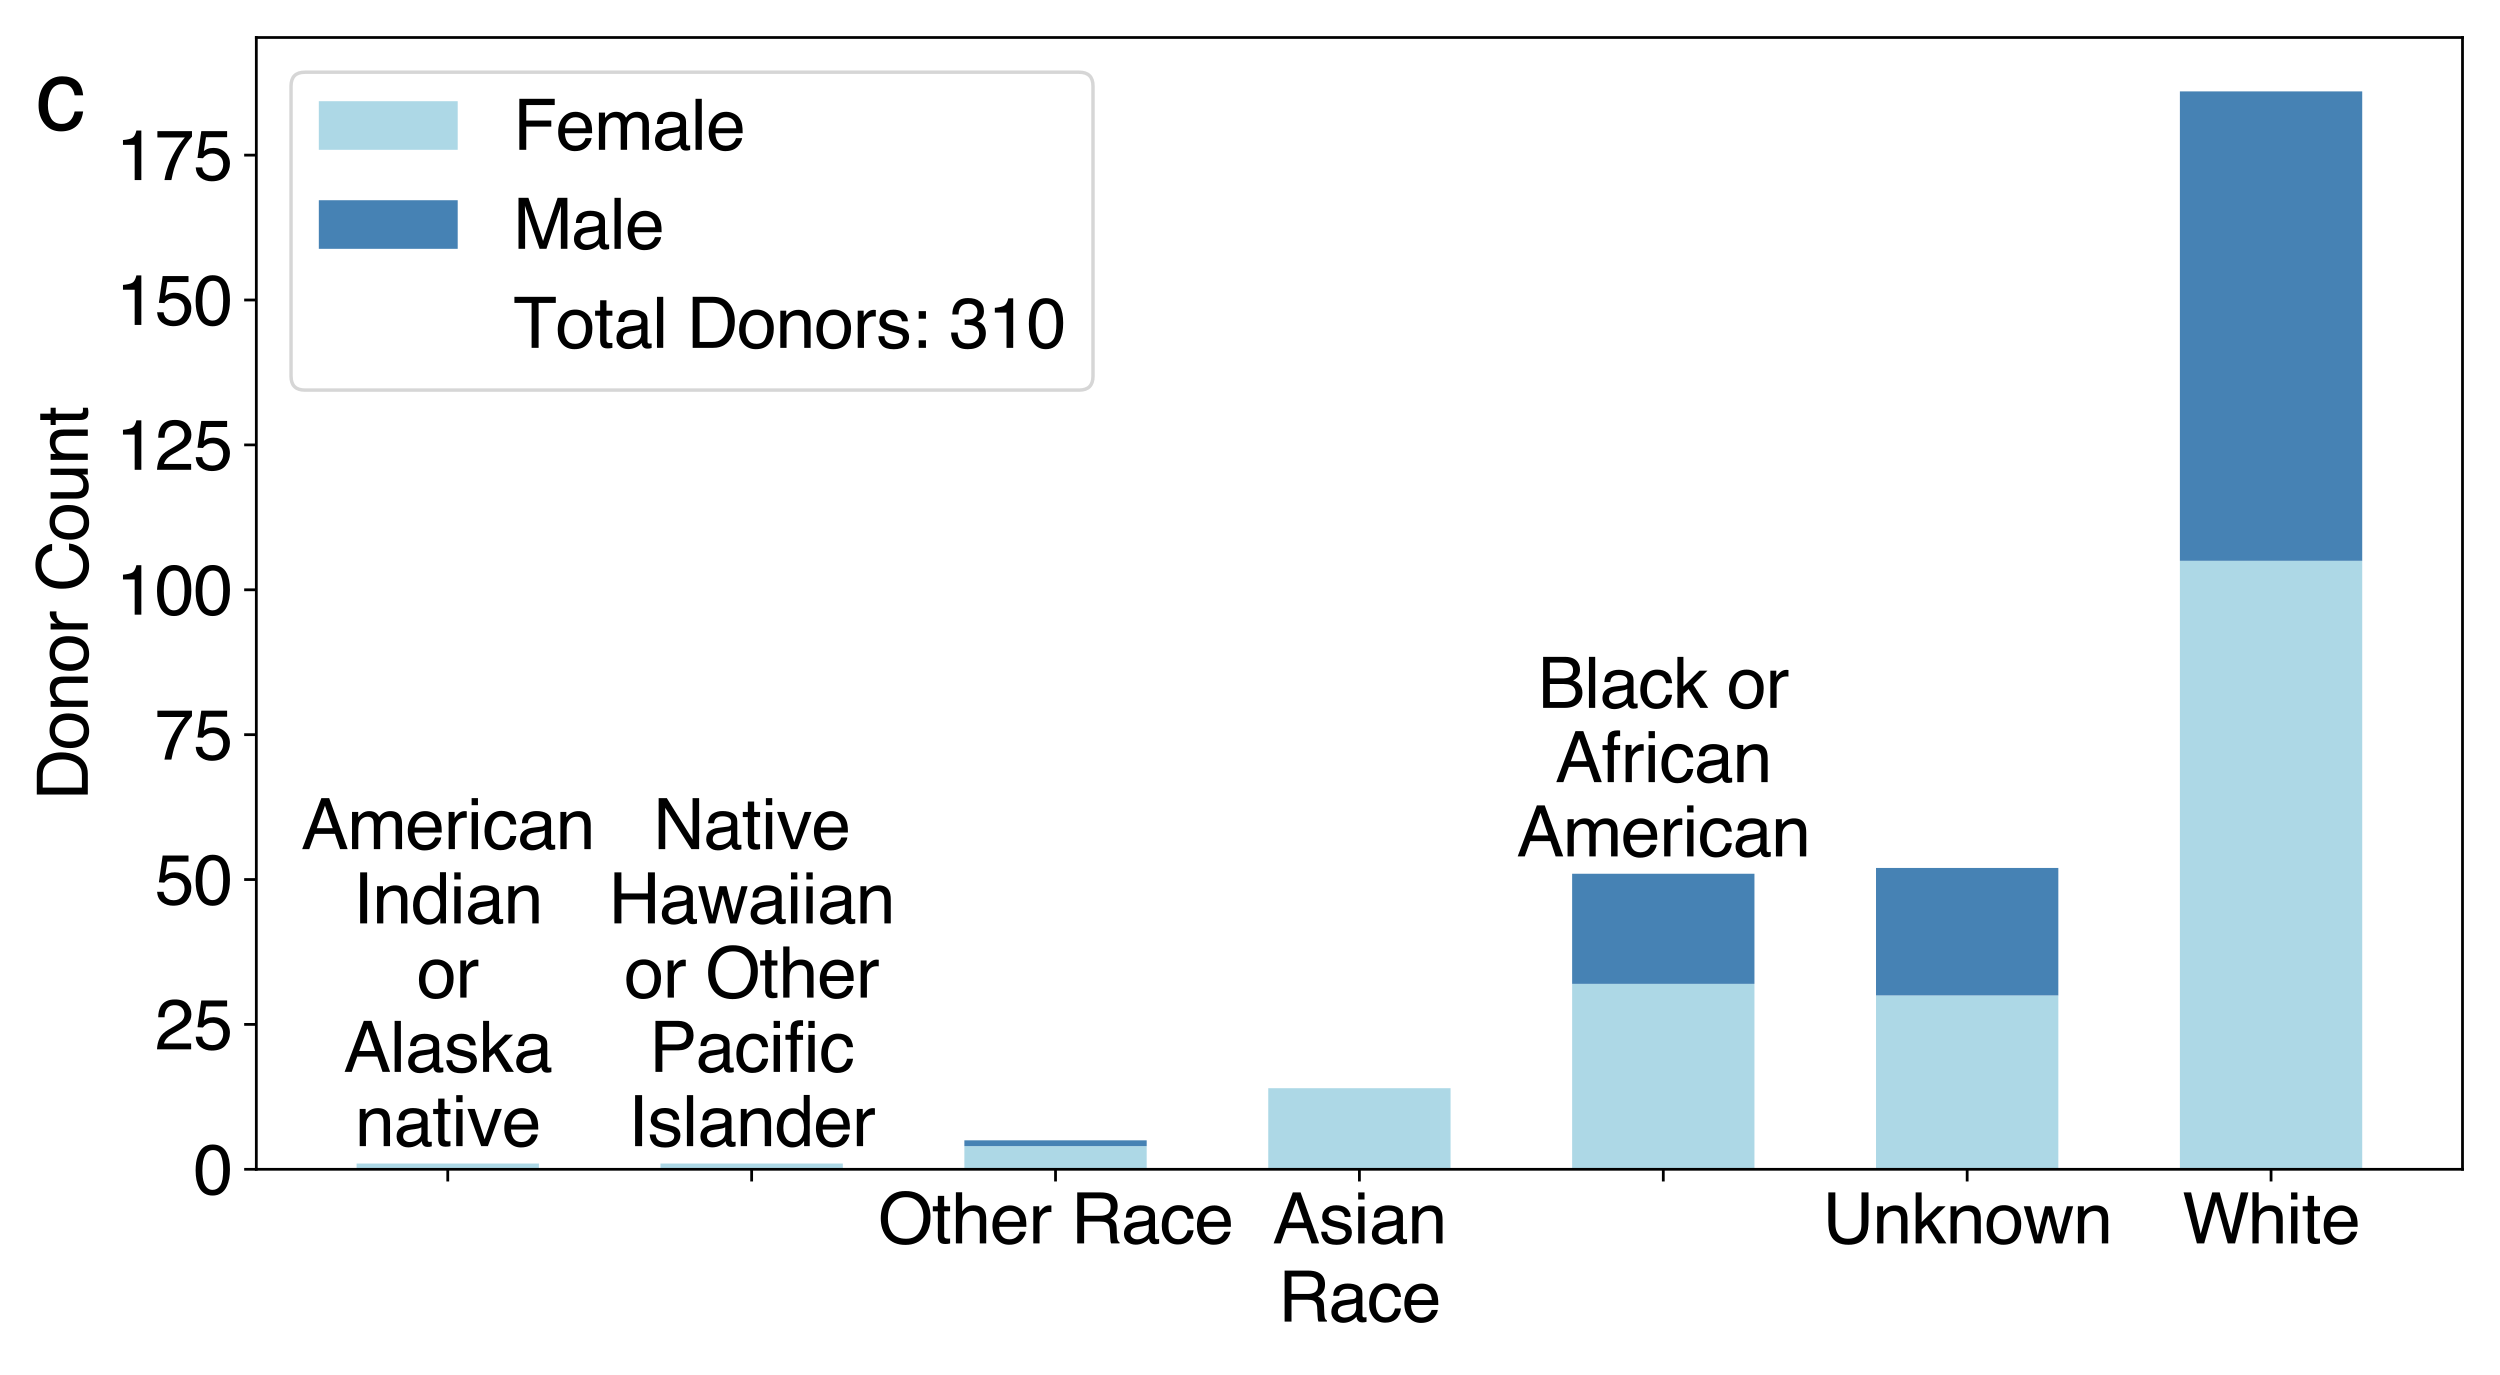 <?xml version="1.0" encoding="utf-8" standalone="no"?>
<!DOCTYPE svg PUBLIC "-//W3C//DTD SVG 1.1//EN"
  "http://www.w3.org/Graphics/SVG/1.1/DTD/svg11.dtd">
<svg xmlns:xlink="http://www.w3.org/1999/xlink" width="720pt" height="396pt" viewBox="0 0 720 396" xmlns="http://www.w3.org/2000/svg" version="1.1">
 <defs>
  <style type="text/css">*{stroke-linejoin: round; stroke-linecap: butt}</style>
 </defs>
 <g id="figure_1">
  <g id="patch_1">
   <path d="M 0 396 
L 720 396 
L 720 0 
L 0 0 
z
" style="fill: #ffffff"/>
  </g>
  <g id="axes_1">
   <g id="patch_2">
    <path d="M 73.82 336.76 
L 709.2 336.76 
L 709.2 10.8 
L 73.82 10.8 
z
" style="fill: #ffffff"/>
   </g>
   <g id="patch_3">
    <path d="M 102.701 336.76 
L 155.212 336.76 
L 155.212 335.091 
L 102.701 335.091 
z
" clip-path="url(#pc7f5fed6dc)" style="fill: #add8e6"/>
   </g>
   <g id="patch_4">
    <path d="M 190.219 336.76 
L 242.73 336.76 
L 242.73 335.091 
L 190.219 335.091 
z
" clip-path="url(#pc7f5fed6dc)" style="fill: #add8e6"/>
   </g>
   <g id="patch_5">
    <path d="M 277.737 336.76 
L 330.247 336.76 
L 330.247 330.084 
L 277.737 330.084 
z
" clip-path="url(#pc7f5fed6dc)" style="fill: #add8e6"/>
   </g>
   <g id="patch_6">
    <path d="M 365.255 336.76 
L 417.765 336.76 
L 417.765 313.394 
L 365.255 313.394 
z
" clip-path="url(#pc7f5fed6dc)" style="fill: #add8e6"/>
   </g>
   <g id="patch_7">
    <path d="M 452.773 336.76 
L 505.283 336.76 
L 505.283 283.351 
L 452.773 283.351 
z
" clip-path="url(#pc7f5fed6dc)" style="fill: #add8e6"/>
   </g>
   <g id="patch_8">
    <path d="M 540.29 336.76 
L 592.801 336.76 
L 592.801 286.689 
L 540.29 286.689 
z
" clip-path="url(#pc7f5fed6dc)" style="fill: #add8e6"/>
   </g>
   <g id="patch_9">
    <path d="M 627.808 336.76 
L 680.319 336.76 
L 680.319 161.513 
L 627.808 161.513 
z
" clip-path="url(#pc7f5fed6dc)" style="fill: #add8e6"/>
   </g>
   <g id="patch_10">
    <path d="M 102.701 335.091 
L 155.212 335.091 
L 155.212 335.091 
L 102.701 335.091 
z
" clip-path="url(#pc7f5fed6dc)" style="fill: #4682b4"/>
   </g>
   <g id="patch_11">
    <path d="M 190.219 335.091 
L 242.73 335.091 
L 242.73 335.091 
L 190.219 335.091 
z
" clip-path="url(#pc7f5fed6dc)" style="fill: #4682b4"/>
   </g>
   <g id="patch_12">
    <path d="M 277.737 330.084 
L 330.247 330.084 
L 330.247 328.415 
L 277.737 328.415 
z
" clip-path="url(#pc7f5fed6dc)" style="fill: #4682b4"/>
   </g>
   <g id="patch_13">
    <path d="M 365.255 313.394 
L 417.765 313.394 
L 417.765 313.394 
L 365.255 313.394 
z
" clip-path="url(#pc7f5fed6dc)" style="fill: #4682b4"/>
   </g>
   <g id="patch_14">
    <path d="M 452.773 283.351 
L 505.283 283.351 
L 505.283 251.64 
L 452.773 251.64 
z
" clip-path="url(#pc7f5fed6dc)" style="fill: #4682b4"/>
   </g>
   <g id="patch_15">
    <path d="M 540.29 286.689 
L 592.801 286.689 
L 592.801 249.971 
L 540.29 249.971 
z
" clip-path="url(#pc7f5fed6dc)" style="fill: #4682b4"/>
   </g>
   <g id="patch_16">
    <path d="M 627.808 161.513 
L 680.319 161.513 
L 680.319 26.322 
L 627.808 26.322 
z
" clip-path="url(#pc7f5fed6dc)" style="fill: #4682b4"/>
   </g>
   <g id="matplotlib.axis_1">
    <g id="xtick_1">
     <g id="line2d_1">
      <defs>
       <path id="me699554f89" d="M 0 0 
L 0 3.5 
" style="stroke: #000000; stroke-width: 0.8"/>
      </defs>
      <g>
       <use xlink:href="#me699554f89" x="128.956" y="336.76" style="stroke: #000000; stroke-width: 0.8"/>
      </g>
     </g>
    </g>
    <g id="xtick_2">
     <g id="line2d_2">
      <g>
       <use xlink:href="#me699554f89" x="216.474" y="336.76" style="stroke: #000000; stroke-width: 0.8"/>
      </g>
     </g>
    </g>
    <g id="xtick_3">
     <g id="line2d_3">
      <g>
       <use xlink:href="#me699554f89" x="303.992" y="336.76" style="stroke: #000000; stroke-width: 0.8"/>
      </g>
     </g>
     <g id="text_1">
      <!-- Other Race -->
      <g transform="translate(252.862 358.107) scale(0.2 -0.2)">
       <defs>
        <path id="Helvetica-4f" d="M 2469 4716 
Q 3684 4716 4269 3934 
Q 4725 3325 4725 2375 
Q 4725 1347 4203 666 
Q 3591 -134 2456 -134 
Q 1397 -134 791 566 
Q 250 1241 250 2272 
Q 250 3203 713 3866 
Q 1306 4716 2469 4716 
z
M 2531 422 
Q 3353 422 3720 1011 
Q 4088 1600 4088 2366 
Q 4088 3175 3664 3669 
Q 3241 4163 2506 4163 
Q 1794 4163 1344 3673 
Q 894 3184 894 2231 
Q 894 1469 1280 945 
Q 1666 422 2531 422 
z
M 2488 4716 
L 2488 4716 
z
" transform="scale(0.016)"/>
        <path id="Helvetica-74" d="M 525 4281 
L 1094 4281 
L 1094 3347 
L 1628 3347 
L 1628 2888 
L 1094 2888 
L 1094 703 
Q 1094 528 1213 469 
Q 1278 434 1431 434 
Q 1472 434 1519 436 
Q 1566 438 1628 444 
L 1628 0 
Q 1531 -28 1426 -40 
Q 1322 -53 1200 -53 
Q 806 -53 665 148 
Q 525 350 525 672 
L 525 2888 
L 72 2888 
L 72 3347 
L 525 3347 
L 525 4281 
z
" transform="scale(0.016)"/>
        <path id="Helvetica-68" d="M 413 4606 
L 975 4606 
L 975 2894 
Q 1175 3147 1334 3250 
Q 1606 3428 2013 3428 
Q 2741 3428 3000 2919 
Q 3141 2641 3141 2147 
L 3141 0 
L 2563 0 
L 2563 2109 
Q 2563 2478 2469 2650 
Q 2316 2925 1894 2925 
Q 1544 2925 1259 2684 
Q 975 2444 975 1775 
L 975 0 
L 413 0 
L 413 4606 
z
" transform="scale(0.016)"/>
        <path id="Helvetica-65" d="M 1806 3422 
Q 2163 3422 2497 3255 
Q 2831 3088 3006 2822 
Q 3175 2569 3231 2231 
Q 3281 2000 3281 1494 
L 828 1494 
Q 844 984 1069 676 
Q 1294 369 1766 369 
Q 2206 369 2469 659 
Q 2619 828 2681 1050 
L 3234 1050 
Q 3213 866 3089 639 
Q 2966 413 2813 269 
Q 2556 19 2178 -69 
Q 1975 -119 1719 -119 
Q 1094 -119 659 336 
Q 225 791 225 1609 
Q 225 2416 662 2919 
Q 1100 3422 1806 3422 
z
M 2703 1941 
Q 2669 2306 2544 2525 
Q 2313 2931 1772 2931 
Q 1384 2931 1121 2651 
Q 859 2372 844 1941 
L 2703 1941 
z
M 1753 3428 
L 1753 3428 
z
" transform="scale(0.016)"/>
        <path id="Helvetica-72" d="M 428 3347 
L 963 3347 
L 963 2769 
Q 1028 2938 1284 3180 
Q 1541 3422 1875 3422 
Q 1891 3422 1928 3419 
Q 1966 3416 2056 3406 
L 2056 2813 
Q 2006 2822 1964 2825 
Q 1922 2828 1872 2828 
Q 1447 2828 1219 2554 
Q 991 2281 991 1925 
L 991 0 
L 428 0 
L 428 3347 
z
" transform="scale(0.016)"/>
        <path id="Helvetica-20" transform="scale(0.016)"/>
        <path id="Helvetica-52" d="M 2622 2488 
Q 3059 2488 3314 2663 
Q 3569 2838 3569 3294 
Q 3569 3784 3213 3963 
Q 3022 4056 2703 4056 
L 1184 4056 
L 1184 2488 
L 2622 2488 
z
M 563 4591 
L 2688 4591 
Q 3213 4591 3553 4438 
Q 4200 4144 4200 3353 
Q 4200 2941 4029 2678 
Q 3859 2416 3553 2256 
Q 3822 2147 3958 1969 
Q 4094 1791 4109 1391 
L 4131 775 
Q 4141 513 4175 384 
Q 4231 166 4375 103 
L 4375 0 
L 3613 0 
Q 3581 59 3562 153 
Q 3544 247 3531 516 
L 3494 1281 
Q 3472 1731 3159 1884 
Q 2981 1969 2600 1969 
L 1184 1969 
L 1184 0 
L 563 0 
L 563 4591 
z
" transform="scale(0.016)"/>
        <path id="Helvetica-61" d="M 844 891 
Q 844 647 1022 506 
Q 1200 366 1444 366 
Q 1741 366 2019 503 
Q 2488 731 2488 1250 
L 2488 1703 
Q 2384 1638 2221 1594 
Q 2059 1550 1903 1531 
L 1563 1488 
Q 1256 1447 1103 1359 
Q 844 1213 844 891 
z
M 2206 2028 
Q 2400 2053 2466 2191 
Q 2503 2266 2503 2406 
Q 2503 2694 2298 2823 
Q 2094 2953 1713 2953 
Q 1272 2953 1088 2716 
Q 984 2584 953 2325 
L 428 2325 
Q 444 2944 830 3186 
Q 1216 3428 1725 3428 
Q 2316 3428 2684 3203 
Q 3050 2978 3050 2503 
L 3050 575 
Q 3050 488 3086 434 
Q 3122 381 3238 381 
Q 3275 381 3322 386 
Q 3369 391 3422 400 
L 3422 -16 
Q 3291 -53 3222 -62 
Q 3153 -72 3034 -72 
Q 2744 -72 2613 134 
Q 2544 244 2516 444 
Q 2344 219 2022 53 
Q 1700 -113 1313 -113 
Q 847 -113 551 170 
Q 256 453 256 878 
Q 256 1344 547 1600 
Q 838 1856 1309 1916 
L 2206 2028 
z
M 1741 3428 
L 1741 3428 
z
" transform="scale(0.016)"/>
        <path id="Helvetica-63" d="M 1703 3444 
Q 2269 3444 2623 3169 
Q 2978 2894 3050 2222 
L 2503 2222 
Q 2453 2531 2275 2736 
Q 2097 2941 1703 2941 
Q 1166 2941 934 2416 
Q 784 2075 784 1575 
Q 784 1072 996 728 
Q 1209 384 1666 384 
Q 2016 384 2220 598 
Q 2425 813 2503 1184 
L 3050 1184 
Q 2956 519 2581 211 
Q 2206 -97 1622 -97 
Q 966 -97 575 383 
Q 184 863 184 1581 
Q 184 2463 612 2953 
Q 1041 3444 1703 3444 
z
M 1616 3428 
L 1616 3428 
z
" transform="scale(0.016)"/>
       </defs>
       <use xlink:href="#Helvetica-4f"/>
       <use xlink:href="#Helvetica-74" transform="translate(77.783 0)"/>
       <use xlink:href="#Helvetica-68" transform="translate(105.566 0)"/>
       <use xlink:href="#Helvetica-65" transform="translate(161.182 0)"/>
       <use xlink:href="#Helvetica-72" transform="translate(216.797 0)"/>
       <use xlink:href="#Helvetica-20" transform="translate(250.098 0)"/>
       <use xlink:href="#Helvetica-52" transform="translate(277.881 0)"/>
       <use xlink:href="#Helvetica-61" transform="translate(350.098 0)"/>
       <use xlink:href="#Helvetica-63" transform="translate(405.713 0)"/>
       <use xlink:href="#Helvetica-65" transform="translate(455.713 0)"/>
      </g>
     </g>
    </g>
    <g id="xtick_4">
     <g id="line2d_4">
      <g>
       <use xlink:href="#me699554f89" x="391.51" y="336.76" style="stroke: #000000; stroke-width: 0.8"/>
      </g>
     </g>
     <g id="text_2">
      <!-- Asian -->
      <g transform="translate(366.496 358.107) scale(0.2 -0.2)">
       <defs>
        <path id="Helvetica-41" d="M 2844 1881 
L 2147 3909 
L 1406 1881 
L 2844 1881 
z
M 1822 4591 
L 2525 4591 
L 4191 0 
L 3509 0 
L 3044 1375 
L 1228 1375 
L 731 0 
L 94 0 
L 1822 4591 
z
" transform="scale(0.016)"/>
        <path id="Helvetica-73" d="M 747 1050 
Q 772 769 888 619 
Q 1100 347 1625 347 
Q 1938 347 2175 483 
Q 2413 619 2413 903 
Q 2413 1119 2222 1231 
Q 2100 1300 1741 1391 
L 1294 1503 
Q 866 1609 663 1741 
Q 300 1969 300 2372 
Q 300 2847 642 3140 
Q 984 3434 1563 3434 
Q 2319 3434 2653 2991 
Q 2863 2709 2856 2384 
L 2325 2384 
Q 2309 2575 2191 2731 
Q 1997 2953 1519 2953 
Q 1200 2953 1036 2831 
Q 872 2709 872 2509 
Q 872 2291 1088 2159 
Q 1213 2081 1456 2022 
L 1828 1931 
Q 2434 1784 2641 1647 
Q 2969 1431 2969 969 
Q 2969 522 2630 197 
Q 2291 -128 1597 -128 
Q 850 -128 539 211 
Q 228 550 206 1050 
L 747 1050 
z
M 1578 3428 
L 1578 3428 
z
" transform="scale(0.016)"/>
        <path id="Helvetica-69" d="M 413 3331 
L 984 3331 
L 984 0 
L 413 0 
L 413 3331 
z
M 413 4591 
L 984 4591 
L 984 3953 
L 413 3953 
L 413 4591 
z
" transform="scale(0.016)"/>
        <path id="Helvetica-6e" d="M 413 3347 
L 947 3347 
L 947 2872 
Q 1184 3166 1450 3294 
Q 1716 3422 2041 3422 
Q 2753 3422 3003 2925 
Q 3141 2653 3141 2147 
L 3141 0 
L 2569 0 
L 2569 2109 
Q 2569 2416 2478 2603 
Q 2328 2916 1934 2916 
Q 1734 2916 1606 2875 
Q 1375 2806 1200 2600 
Q 1059 2434 1017 2257 
Q 975 2081 975 1753 
L 975 0 
L 413 0 
L 413 3347 
z
M 1734 3428 
L 1734 3428 
z
" transform="scale(0.016)"/>
       </defs>
       <use xlink:href="#Helvetica-41"/>
       <use xlink:href="#Helvetica-73" transform="translate(66.699 0)"/>
       <use xlink:href="#Helvetica-69" transform="translate(116.699 0)"/>
       <use xlink:href="#Helvetica-61" transform="translate(138.916 0)"/>
       <use xlink:href="#Helvetica-6e" transform="translate(194.531 0)"/>
      </g>
     </g>
    </g>
    <g id="xtick_5">
     <g id="line2d_5">
      <g>
       <use xlink:href="#me699554f89" x="479.028" y="336.76" style="stroke: #000000; stroke-width: 0.8"/>
      </g>
     </g>
    </g>
    <g id="xtick_6">
     <g id="line2d_6">
      <g>
       <use xlink:href="#me699554f89" x="566.546" y="336.76" style="stroke: #000000; stroke-width: 0.8"/>
      </g>
     </g>
     <g id="text_3">
      <!-- Unknown -->
      <g transform="translate(524.858 358.107) scale(0.2 -0.2)">
       <defs>
        <path id="Helvetica-55" d="M 1163 4591 
L 1163 1753 
Q 1163 1253 1350 922 
Q 1628 422 2288 422 
Q 3078 422 3363 963 
Q 3516 1256 3516 1753 
L 3516 4591 
L 4147 4591 
L 4147 2013 
Q 4147 1166 3919 709 
Q 3500 -122 2338 -122 
Q 1175 -122 759 709 
Q 531 1166 531 2013 
L 531 4591 
L 1163 4591 
z
M 2341 4591 
L 2341 4591 
z
" transform="scale(0.016)"/>
        <path id="Helvetica-6b" d="M 400 4591 
L 941 4591 
L 941 1925 
L 2384 3347 
L 3103 3347 
L 1822 2094 
L 3175 0 
L 2456 0 
L 1413 1688 
L 941 1256 
L 941 0 
L 400 0 
L 400 4591 
z
" transform="scale(0.016)"/>
        <path id="Helvetica-6f" d="M 1741 363 
Q 2300 363 2508 786 
Q 2716 1209 2716 1728 
Q 2716 2197 2566 2491 
Q 2328 2953 1747 2953 
Q 1231 2953 997 2559 
Q 763 2166 763 1609 
Q 763 1075 997 719 
Q 1231 363 1741 363 
z
M 1763 3444 
Q 2409 3444 2856 3012 
Q 3303 2581 3303 1744 
Q 3303 934 2909 406 
Q 2516 -122 1688 -122 
Q 997 -122 590 345 
Q 184 813 184 1600 
Q 184 2444 612 2944 
Q 1041 3444 1763 3444 
z
M 1744 3428 
L 1744 3428 
z
" transform="scale(0.016)"/>
        <path id="Helvetica-77" d="M 672 3347 
L 1316 709 
L 1969 3347 
L 2600 3347 
L 3256 725 
L 3941 3347 
L 4503 3347 
L 3531 0 
L 2947 0 
L 2266 2591 
L 1606 0 
L 1022 0 
L 56 3347 
L 672 3347 
z
" transform="scale(0.016)"/>
       </defs>
       <use xlink:href="#Helvetica-55"/>
       <use xlink:href="#Helvetica-6e" transform="translate(72.217 0)"/>
       <use xlink:href="#Helvetica-6b" transform="translate(127.832 0)"/>
       <use xlink:href="#Helvetica-6e" transform="translate(177.832 0)"/>
       <use xlink:href="#Helvetica-6f" transform="translate(233.447 0)"/>
       <use xlink:href="#Helvetica-77" transform="translate(289.062 0)"/>
       <use xlink:href="#Helvetica-6e" transform="translate(361.279 0)"/>
      </g>
     </g>
    </g>
    <g id="xtick_7">
     <g id="line2d_7">
      <g>
       <use xlink:href="#me699554f89" x="654.064" y="336.76" style="stroke: #000000; stroke-width: 0.8"/>
      </g>
     </g>
     <g id="text_4">
      <!-- White -->
      <g transform="translate(628.503 358.107) scale(0.2 -0.2)">
       <defs>
        <path id="Helvetica-57" d="M 791 4591 
L 1656 856 
L 2694 4591 
L 3369 4591 
L 4406 856 
L 5272 4591 
L 5953 4591 
L 4747 0 
L 4094 0 
L 3034 3806 
L 1969 0 
L 1316 0 
L 116 4591 
L 791 4591 
z
" transform="scale(0.016)"/>
       </defs>
       <use xlink:href="#Helvetica-57"/>
       <use xlink:href="#Helvetica-68" transform="translate(94.385 0)"/>
       <use xlink:href="#Helvetica-69" transform="translate(150 0)"/>
       <use xlink:href="#Helvetica-74" transform="translate(172.217 0)"/>
       <use xlink:href="#Helvetica-65" transform="translate(200 0)"/>
      </g>
     </g>
    </g>
    <g id="text_5">
     <!-- Race -->
     <g transform="translate(368.166 380.623) scale(0.2 -0.2)">
      <use xlink:href="#Helvetica-52"/>
      <use xlink:href="#Helvetica-61" transform="translate(72.217 0)"/>
      <use xlink:href="#Helvetica-63" transform="translate(127.832 0)"/>
      <use xlink:href="#Helvetica-65" transform="translate(177.832 0)"/>
     </g>
    </g>
   </g>
   <g id="matplotlib.axis_2">
    <g id="ytick_1">
     <g id="line2d_8">
      <defs>
       <path id="m246b1bf036" d="M 0 0 
L -3.5 0 
" style="stroke: #000000; stroke-width: 0.8"/>
      </defs>
      <g>
       <use xlink:href="#m246b1bf036" x="73.82" y="336.76" style="stroke: #000000; stroke-width: 0.8"/>
      </g>
     </g>
     <g id="text_6">
      <!-- 0 -->
      <g transform="translate(55.698 343.933) scale(0.2 -0.2)">
       <defs>
        <path id="Helvetica-30" d="M 1731 4475 
Q 2600 4475 2988 3759 
Q 3288 3206 3288 2244 
Q 3288 1331 3016 734 
Q 2622 -122 1728 -122 
Q 922 -122 528 578 
Q 200 1163 200 2147 
Q 200 2909 397 3456 
Q 766 4475 1731 4475 
z
M 1725 391 
Q 2163 391 2422 778 
Q 2681 1166 2681 2222 
Q 2681 2984 2493 3476 
Q 2306 3969 1766 3969 
Q 1269 3969 1039 3501 
Q 809 3034 809 2125 
Q 809 1441 956 1025 
Q 1181 391 1725 391 
z
" transform="scale(0.016)"/>
       </defs>
       <use xlink:href="#Helvetica-30"/>
      </g>
     </g>
    </g>
    <g id="ytick_2">
     <g id="line2d_9">
      <g>
       <use xlink:href="#m246b1bf036" x="73.82" y="295.034" style="stroke: #000000; stroke-width: 0.8"/>
      </g>
     </g>
     <g id="text_7">
      <!-- 25 -->
      <g transform="translate(44.576 302.208) scale(0.2 -0.2)">
       <defs>
        <path id="Helvetica-32" d="M 200 0 
Q 231 578 439 1006 
Q 647 1434 1250 1784 
L 1850 2131 
Q 2253 2366 2416 2531 
Q 2672 2791 2672 3125 
Q 2672 3516 2437 3745 
Q 2203 3975 1813 3975 
Q 1234 3975 1013 3538 
Q 894 3303 881 2888 
L 309 2888 
Q 319 3472 525 3841 
Q 891 4491 1816 4491 
Q 2584 4491 2939 4075 
Q 3294 3659 3294 3150 
Q 3294 2613 2916 2231 
Q 2697 2009 2131 1694 
L 1703 1456 
Q 1397 1288 1222 1134 
Q 909 863 828 531 
L 3272 531 
L 3272 0 
L 200 0 
z
" transform="scale(0.016)"/>
        <path id="Helvetica-35" d="M 791 1141 
Q 847 659 1238 475 
Q 1438 381 1700 381 
Q 2200 381 2440 700 
Q 2681 1019 2681 1406 
Q 2681 1875 2395 2131 
Q 2109 2388 1709 2388 
Q 1419 2388 1211 2275 
Q 1003 2163 856 1963 
L 369 1991 
L 709 4400 
L 3034 4400 
L 3034 3856 
L 1131 3856 
L 941 2613 
Q 1097 2731 1238 2791 
Q 1488 2894 1816 2894 
Q 2431 2894 2859 2497 
Q 3288 2100 3288 1491 
Q 3288 856 2895 371 
Q 2503 -113 1644 -113 
Q 1097 -113 676 195 
Q 256 503 206 1141 
L 791 1141 
z
" transform="scale(0.016)"/>
       </defs>
       <use xlink:href="#Helvetica-32"/>
       <use xlink:href="#Helvetica-35" transform="translate(55.615 0)"/>
      </g>
     </g>
    </g>
    <g id="ytick_3">
     <g id="line2d_10">
      <g>
       <use xlink:href="#m246b1bf036" x="73.82" y="253.309" style="stroke: #000000; stroke-width: 0.8"/>
      </g>
     </g>
     <g id="text_8">
      <!-- 50 -->
      <g transform="translate(44.576 260.482) scale(0.2 -0.2)">
       <use xlink:href="#Helvetica-35"/>
       <use xlink:href="#Helvetica-30" transform="translate(55.615 0)"/>
      </g>
     </g>
    </g>
    <g id="ytick_4">
     <g id="line2d_11">
      <g>
       <use xlink:href="#m246b1bf036" x="73.82" y="211.583" style="stroke: #000000; stroke-width: 0.8"/>
      </g>
     </g>
     <g id="text_9">
      <!-- 75 -->
      <g transform="translate(44.576 218.757) scale(0.2 -0.2)">
       <defs>
        <path id="Helvetica-37" d="M 3347 4400 
L 3347 3909 
Q 3131 3700 2773 3181 
Q 2416 2663 2141 2063 
Q 1869 1478 1728 997 
Q 1638 688 1494 0 
L 872 0 
Q 1084 1281 1809 2550 
Q 2238 3294 2709 3834 
L 234 3834 
L 234 4400 
L 3347 4400 
z
" transform="scale(0.016)"/>
       </defs>
       <use xlink:href="#Helvetica-37"/>
       <use xlink:href="#Helvetica-35" transform="translate(55.615 0)"/>
      </g>
     </g>
    </g>
    <g id="ytick_5">
     <g id="line2d_12">
      <g>
       <use xlink:href="#m246b1bf036" x="73.82" y="169.858" style="stroke: #000000; stroke-width: 0.8"/>
      </g>
     </g>
     <g id="text_10">
      <!-- 100 -->
      <g transform="translate(33.454 177.031) scale(0.2 -0.2)">
       <defs>
        <path id="Helvetica-31" d="M 613 3169 
L 613 3600 
Q 1222 3659 1462 3798 
Q 1703 3938 1822 4456 
L 2266 4456 
L 2266 0 
L 1666 0 
L 1666 3169 
L 613 3169 
z
" transform="scale(0.016)"/>
       </defs>
       <use xlink:href="#Helvetica-31"/>
       <use xlink:href="#Helvetica-30" transform="translate(55.615 0)"/>
       <use xlink:href="#Helvetica-30" transform="translate(111.23 0)"/>
      </g>
     </g>
    </g>
    <g id="ytick_6">
     <g id="line2d_13">
      <g>
       <use xlink:href="#m246b1bf036" x="73.82" y="128.132" style="stroke: #000000; stroke-width: 0.8"/>
      </g>
     </g>
     <g id="text_11">
      <!-- 125 -->
      <g transform="translate(33.454 135.306) scale(0.2 -0.2)">
       <use xlink:href="#Helvetica-31"/>
       <use xlink:href="#Helvetica-32" transform="translate(55.615 0)"/>
       <use xlink:href="#Helvetica-35" transform="translate(111.23 0)"/>
      </g>
     </g>
    </g>
    <g id="ytick_7">
     <g id="line2d_14">
      <g>
       <use xlink:href="#m246b1bf036" x="73.82" y="86.407" style="stroke: #000000; stroke-width: 0.8"/>
      </g>
     </g>
     <g id="text_12">
      <!-- 150 -->
      <g transform="translate(33.454 93.58) scale(0.2 -0.2)">
       <use xlink:href="#Helvetica-31"/>
       <use xlink:href="#Helvetica-35" transform="translate(55.615 0)"/>
       <use xlink:href="#Helvetica-30" transform="translate(111.23 0)"/>
      </g>
     </g>
    </g>
    <g id="ytick_8">
     <g id="line2d_15">
      <g>
       <use xlink:href="#m246b1bf036" x="73.82" y="44.681" style="stroke: #000000; stroke-width: 0.8"/>
      </g>
     </g>
     <g id="text_13">
      <!-- 175 -->
      <g transform="translate(33.454 51.855) scale(0.2 -0.2)">
       <use xlink:href="#Helvetica-31"/>
       <use xlink:href="#Helvetica-37" transform="translate(55.615 0)"/>
       <use xlink:href="#Helvetica-35" transform="translate(111.23 0)"/>
      </g>
     </g>
    </g>
    <g id="text_14">
     <!-- Donor Count -->
     <g transform="translate(25.286 230.475) rotate(-90) scale(0.2 -0.2)">
      <defs>
       <path id="Helvetica-44" d="M 2250 531 
Q 2566 531 2769 597 
Q 3131 719 3363 1066 
Q 3547 1344 3628 1778 
Q 3675 2038 3675 2259 
Q 3675 3113 3336 3584 
Q 2997 4056 2244 4056 
L 1141 4056 
L 1141 531 
L 2250 531 
z
M 516 4591 
L 2375 4591 
Q 3322 4591 3844 3919 
Q 4309 3313 4309 2366 
Q 4309 1634 4034 1044 
Q 3550 0 2369 0 
L 516 0 
L 516 4591 
z
" transform="scale(0.016)"/>
       <path id="Helvetica-43" d="M 2422 4716 
Q 3294 4716 3775 4256 
Q 4256 3797 4309 3213 
L 3703 3213 
Q 3600 3656 3292 3915 
Q 2984 4175 2428 4175 
Q 1750 4175 1333 3698 
Q 916 3222 916 2238 
Q 916 1431 1292 929 
Q 1669 428 2416 428 
Q 3103 428 3463 956 
Q 3653 1234 3747 1688 
L 4353 1688 
Q 4272 963 3816 472 
Q 3269 -119 2341 -119 
Q 1541 -119 997 366 
Q 281 1006 281 2344 
Q 281 3359 819 4009 
Q 1400 4716 2422 4716 
z
M 2297 4716 
L 2297 4716 
z
" transform="scale(0.016)"/>
       <path id="Helvetica-75" d="M 975 3347 
L 975 1125 
Q 975 869 1056 706 
Q 1206 406 1616 406 
Q 2203 406 2416 931 
Q 2531 1213 2531 1703 
L 2531 3347 
L 3094 3347 
L 3094 0 
L 2563 0 
L 2569 494 
Q 2459 303 2297 172 
Q 1975 -91 1516 -91 
Q 800 -91 541 388 
Q 400 644 400 1072 
L 400 3347 
L 975 3347 
z
M 1747 3428 
L 1747 3428 
z
" transform="scale(0.016)"/>
      </defs>
      <use xlink:href="#Helvetica-44"/>
      <use xlink:href="#Helvetica-6f" transform="translate(72.217 0)"/>
      <use xlink:href="#Helvetica-6e" transform="translate(127.832 0)"/>
      <use xlink:href="#Helvetica-6f" transform="translate(183.447 0)"/>
      <use xlink:href="#Helvetica-72" transform="translate(239.062 0)"/>
      <use xlink:href="#Helvetica-20" transform="translate(272.363 0)"/>
      <use xlink:href="#Helvetica-43" transform="translate(300.146 0)"/>
      <use xlink:href="#Helvetica-6f" transform="translate(372.363 0)"/>
      <use xlink:href="#Helvetica-75" transform="translate(427.979 0)"/>
      <use xlink:href="#Helvetica-6e" transform="translate(483.594 0)"/>
      <use xlink:href="#Helvetica-74" transform="translate(539.209 0)"/>
     </g>
    </g>
   </g>
   <g id="patch_17">
    <path d="M 73.82 336.76 
L 73.82 10.8 
" style="fill: none; stroke: #000000; stroke-width: 0.8; stroke-linejoin: miter; stroke-linecap: square"/>
   </g>
   <g id="patch_18">
    <path d="M 709.2 336.76 
L 709.2 10.8 
" style="fill: none; stroke: #000000; stroke-width: 0.8; stroke-linejoin: miter; stroke-linecap: square"/>
   </g>
   <g id="patch_19">
    <path d="M 73.82 336.76 
L 709.2 336.76 
" style="fill: none; stroke: #000000; stroke-width: 0.8; stroke-linejoin: miter; stroke-linecap: square"/>
   </g>
   <g id="patch_20">
    <path d="M 73.82 10.8 
L 709.2 10.8 
" style="fill: none; stroke: #000000; stroke-width: 0.8; stroke-linejoin: miter; stroke-linecap: square"/>
   </g>
   <g id="text_15">
    <!-- American -->
    <g transform="translate(86.722 244.548) scale(0.2 -0.2)">
     <defs>
      <path id="Helvetica-6d" d="M 413 3347 
L 969 3347 
L 969 2872 
Q 1169 3119 1331 3231 
Q 1609 3422 1963 3422 
Q 2363 3422 2606 3225 
Q 2744 3113 2856 2894 
Q 3044 3163 3297 3292 
Q 3550 3422 3866 3422 
Q 4541 3422 4784 2934 
Q 4916 2672 4916 2228 
L 4916 0 
L 4331 0 
L 4331 2325 
Q 4331 2659 4164 2784 
Q 3997 2909 3756 2909 
Q 3425 2909 3186 2687 
Q 2947 2466 2947 1947 
L 2947 0 
L 2375 0 
L 2375 2184 
Q 2375 2525 2294 2681 
Q 2166 2916 1816 2916 
Q 1497 2916 1236 2669 
Q 975 2422 975 1775 
L 975 0 
L 413 0 
L 413 3347 
z
" transform="scale(0.016)"/>
     </defs>
     <use xlink:href="#Helvetica-41"/>
     <use xlink:href="#Helvetica-6d" transform="translate(66.699 0)"/>
     <use xlink:href="#Helvetica-65" transform="translate(150 0)"/>
     <use xlink:href="#Helvetica-72" transform="translate(205.615 0)"/>
     <use xlink:href="#Helvetica-69" transform="translate(238.916 0)"/>
     <use xlink:href="#Helvetica-63" transform="translate(261.133 0)"/>
     <use xlink:href="#Helvetica-61" transform="translate(311.133 0)"/>
     <use xlink:href="#Helvetica-6e" transform="translate(366.748 0)"/>
    </g>
    <!-- Indian -->
    <g transform="translate(101.713 265.933) scale(0.2 -0.2)">
     <defs>
      <path id="Helvetica-49" d="M 628 4591 
L 1256 4591 
L 1256 0 
L 628 0 
L 628 4591 
z
" transform="scale(0.016)"/>
      <path id="Helvetica-64" d="M 769 1634 
Q 769 1097 997 734 
Q 1225 372 1728 372 
Q 2119 372 2370 708 
Q 2622 1044 2622 1672 
Q 2622 2306 2362 2611 
Q 2103 2916 1722 2916 
Q 1297 2916 1033 2591 
Q 769 2266 769 1634 
z
M 1616 3406 
Q 2000 3406 2259 3244 
Q 2409 3150 2600 2916 
L 2600 4606 
L 3141 4606 
L 3141 0 
L 2634 0 
L 2634 466 
Q 2438 156 2169 18 
Q 1900 -119 1553 -119 
Q 994 -119 584 351 
Q 175 822 175 1603 
Q 175 2334 548 2870 
Q 922 3406 1616 3406 
z
" transform="scale(0.016)"/>
     </defs>
     <use xlink:href="#Helvetica-49"/>
     <use xlink:href="#Helvetica-6e" transform="translate(27.783 0)"/>
     <use xlink:href="#Helvetica-64" transform="translate(83.398 0)"/>
     <use xlink:href="#Helvetica-69" transform="translate(139.014 0)"/>
     <use xlink:href="#Helvetica-61" transform="translate(161.23 0)"/>
     <use xlink:href="#Helvetica-6e" transform="translate(216.846 0)"/>
    </g>
    <!-- or -->
    <g transform="translate(120.066 287.318) scale(0.2 -0.2)">
     <use xlink:href="#Helvetica-6f"/>
     <use xlink:href="#Helvetica-72" transform="translate(55.615 0)"/>
    </g>
    <!-- Alaska -->
    <g transform="translate(98.942 308.703) scale(0.2 -0.2)">
     <defs>
      <path id="Helvetica-6c" d="M 428 4591 
L 991 4591 
L 991 0 
L 428 0 
L 428 4591 
z
" transform="scale(0.016)"/>
     </defs>
     <use xlink:href="#Helvetica-41"/>
     <use xlink:href="#Helvetica-6c" transform="translate(66.699 0)"/>
     <use xlink:href="#Helvetica-61" transform="translate(88.916 0)"/>
     <use xlink:href="#Helvetica-73" transform="translate(144.531 0)"/>
     <use xlink:href="#Helvetica-6b" transform="translate(194.531 0)"/>
     <use xlink:href="#Helvetica-61" transform="translate(244.531 0)"/>
    </g>
    <!-- native -->
    <g transform="translate(102.273 330.088) scale(0.2 -0.2)">
     <defs>
      <path id="Helvetica-76" d="M 688 3347 
L 1581 622 
L 2516 3347 
L 3131 3347 
L 1869 0 
L 1269 0 
L 34 3347 
L 688 3347 
z
" transform="scale(0.016)"/>
     </defs>
     <use xlink:href="#Helvetica-6e"/>
     <use xlink:href="#Helvetica-61" transform="translate(55.615 0)"/>
     <use xlink:href="#Helvetica-74" transform="translate(111.23 0)"/>
     <use xlink:href="#Helvetica-69" transform="translate(139.014 0)"/>
     <use xlink:href="#Helvetica-76" transform="translate(161.23 0)"/>
     <use xlink:href="#Helvetica-65" transform="translate(211.23 0)"/>
    </g>
   </g>
   <g id="text_16">
    <!-- Native -->
    <g transform="translate(188.13 244.548) scale(0.2 -0.2)">
     <defs>
      <path id="Helvetica-4e" d="M 488 4591 
L 1222 4591 
L 3541 872 
L 3541 4591 
L 4131 4591 
L 4131 0 
L 3434 0 
L 1081 3716 
L 1081 0 
L 488 0 
L 488 4591 
z
M 2269 4591 
L 2269 4591 
z
" transform="scale(0.016)"/>
     </defs>
     <use xlink:href="#Helvetica-4e"/>
     <use xlink:href="#Helvetica-61" transform="translate(72.217 0)"/>
     <use xlink:href="#Helvetica-74" transform="translate(127.832 0)"/>
     <use xlink:href="#Helvetica-69" transform="translate(155.615 0)"/>
     <use xlink:href="#Helvetica-76" transform="translate(177.832 0)"/>
     <use xlink:href="#Helvetica-65" transform="translate(227.832 0)"/>
    </g>
    <!-- Hawaiian -->
    <g transform="translate(175.343 265.933) scale(0.2 -0.2)">
     <defs>
      <path id="Helvetica-48" d="M 503 4591 
L 1131 4591 
L 1131 2694 
L 3519 2694 
L 3519 4591 
L 4147 4591 
L 4147 0 
L 3519 0 
L 3519 2147 
L 1131 2147 
L 1131 0 
L 503 0 
L 503 4591 
z
" transform="scale(0.016)"/>
     </defs>
     <use xlink:href="#Helvetica-48"/>
     <use xlink:href="#Helvetica-61" transform="translate(72.217 0)"/>
     <use xlink:href="#Helvetica-77" transform="translate(127.832 0)"/>
     <use xlink:href="#Helvetica-61" transform="translate(200.049 0)"/>
     <use xlink:href="#Helvetica-69" transform="translate(255.664 0)"/>
     <use xlink:href="#Helvetica-69" transform="translate(277.881 0)"/>
     <use xlink:href="#Helvetica-61" transform="translate(300.098 0)"/>
     <use xlink:href="#Helvetica-6e" transform="translate(355.713 0)"/>
    </g>
    <!-- or Other -->
    <g transform="translate(179.798 287.318) scale(0.2 -0.2)">
     <use xlink:href="#Helvetica-6f"/>
     <use xlink:href="#Helvetica-72" transform="translate(55.615 0)"/>
     <use xlink:href="#Helvetica-20" transform="translate(88.916 0)"/>
     <use xlink:href="#Helvetica-4f" transform="translate(116.699 0)"/>
     <use xlink:href="#Helvetica-74" transform="translate(194.482 0)"/>
     <use xlink:href="#Helvetica-68" transform="translate(222.266 0)"/>
     <use xlink:href="#Helvetica-65" transform="translate(277.881 0)"/>
     <use xlink:href="#Helvetica-72" transform="translate(333.496 0)"/>
    </g>
    <!-- Pacific -->
    <g transform="translate(187.021 308.703) scale(0.2 -0.2)">
     <defs>
      <path id="Helvetica-50" d="M 547 4591 
L 2613 4591 
Q 3225 4591 3600 4245 
Q 3975 3900 3975 3275 
Q 3975 2738 3640 2339 
Q 3306 1941 2613 1941 
L 1169 1941 
L 1169 0 
L 547 0 
L 547 4591 
z
M 3347 3272 
Q 3347 3778 2972 3959 
Q 2766 4056 2406 4056 
L 1169 4056 
L 1169 2466 
L 2406 2466 
Q 2825 2466 3086 2644 
Q 3347 2822 3347 3272 
z
" transform="scale(0.016)"/>
      <path id="Helvetica-66" d="M 553 3856 
Q 566 4206 675 4369 
Q 872 4656 1434 4656 
Q 1488 4656 1544 4653 
Q 1600 4650 1672 4644 
L 1672 4131 
Q 1584 4138 1545 4139 
Q 1506 4141 1472 4141 
Q 1216 4141 1166 4008 
Q 1116 3875 1116 3331 
L 1672 3331 
L 1672 2888 
L 1109 2888 
L 1109 0 
L 553 0 
L 553 2888 
L 88 2888 
L 88 3331 
L 553 3331 
L 553 3856 
z
" transform="scale(0.016)"/>
     </defs>
     <use xlink:href="#Helvetica-50"/>
     <use xlink:href="#Helvetica-61" transform="translate(66.699 0)"/>
     <use xlink:href="#Helvetica-63" transform="translate(122.314 0)"/>
     <use xlink:href="#Helvetica-69" transform="translate(172.314 0)"/>
     <use xlink:href="#Helvetica-66" transform="translate(194.531 0)"/>
     <use xlink:href="#Helvetica-69" transform="translate(222.314 0)"/>
     <use xlink:href="#Helvetica-63" transform="translate(244.531 0)"/>
    </g>
    <!-- Islander -->
    <g transform="translate(180.901 330.088) scale(0.2 -0.2)">
     <use xlink:href="#Helvetica-49"/>
     <use xlink:href="#Helvetica-73" transform="translate(27.783 0)"/>
     <use xlink:href="#Helvetica-6c" transform="translate(77.783 0)"/>
     <use xlink:href="#Helvetica-61" transform="translate(100 0)"/>
     <use xlink:href="#Helvetica-6e" transform="translate(155.615 0)"/>
     <use xlink:href="#Helvetica-64" transform="translate(211.23 0)"/>
     <use xlink:href="#Helvetica-65" transform="translate(266.846 0)"/>
     <use xlink:href="#Helvetica-72" transform="translate(322.461 0)"/>
    </g>
   </g>
   <g id="text_17">
    <!-- Black or -->
    <g transform="translate(442.906 203.867) scale(0.2 -0.2)">
     <defs>
      <path id="Helvetica-42" d="M 2213 2650 
Q 2606 2650 2825 2759 
Q 3169 2931 3169 3378 
Q 3169 3828 2803 3984 
Q 2597 4072 2191 4072 
L 1081 4072 
L 1081 2650 
L 2213 2650 
z
M 2422 531 
Q 2994 531 3238 863 
Q 3391 1072 3391 1369 
Q 3391 1869 2944 2050 
Q 2706 2147 2316 2147 
L 1081 2147 
L 1081 531 
L 2422 531 
z
M 472 4591 
L 2444 4591 
Q 3250 4591 3591 4109 
Q 3791 3825 3791 3453 
Q 3791 3019 3544 2741 
Q 3416 2594 3175 2472 
Q 3528 2338 3703 2169 
Q 4013 1869 4013 1341 
Q 4013 897 3734 538 
Q 3319 0 2413 0 
L 472 0 
L 472 4591 
z
" transform="scale(0.016)"/>
     </defs>
     <use xlink:href="#Helvetica-42"/>
     <use xlink:href="#Helvetica-6c" transform="translate(66.699 0)"/>
     <use xlink:href="#Helvetica-61" transform="translate(88.916 0)"/>
     <use xlink:href="#Helvetica-63" transform="translate(144.531 0)"/>
     <use xlink:href="#Helvetica-6b" transform="translate(194.531 0)"/>
     <use xlink:href="#Helvetica-20" transform="translate(244.531 0)"/>
     <use xlink:href="#Helvetica-6f" transform="translate(272.314 0)"/>
     <use xlink:href="#Helvetica-72" transform="translate(327.93 0)"/>
    </g>
    <!-- African -->
    <g transform="translate(447.906 225.252) scale(0.2 -0.2)">
     <use xlink:href="#Helvetica-41"/>
     <use xlink:href="#Helvetica-66" transform="translate(66.699 0)"/>
     <use xlink:href="#Helvetica-72" transform="translate(94.482 0)"/>
     <use xlink:href="#Helvetica-69" transform="translate(127.783 0)"/>
     <use xlink:href="#Helvetica-63" transform="translate(150 0)"/>
     <use xlink:href="#Helvetica-61" transform="translate(200 0)"/>
     <use xlink:href="#Helvetica-6e" transform="translate(255.615 0)"/>
    </g>
    <!-- American -->
    <g transform="translate(436.794 246.637) scale(0.2 -0.2)">
     <use xlink:href="#Helvetica-41"/>
     <use xlink:href="#Helvetica-6d" transform="translate(66.699 0)"/>
     <use xlink:href="#Helvetica-65" transform="translate(150 0)"/>
     <use xlink:href="#Helvetica-72" transform="translate(205.615 0)"/>
     <use xlink:href="#Helvetica-69" transform="translate(238.916 0)"/>
     <use xlink:href="#Helvetica-63" transform="translate(261.133 0)"/>
     <use xlink:href="#Helvetica-61" transform="translate(311.133 0)"/>
     <use xlink:href="#Helvetica-6e" transform="translate(366.748 0)"/>
    </g>
   </g>
   <g id="text_18">
    <!-- c -->
    <g transform="translate(10.282 37.405) scale(0.28 -0.28)">
     <use xlink:href="#Helvetica-63"/>
    </g>
   </g>
   <g id="legend_1">
    <g id="patch_21">
     <path d="M 87.82 112.347 
L 310.783 112.347 
Q 314.783 112.347 314.783 108.347 
L 314.783 24.8 
Q 314.783 20.8 310.783 20.8 
L 87.82 20.8 
Q 83.82 20.8 83.82 24.8 
L 83.82 108.347 
Q 83.82 112.347 87.82 112.347 
z
" style="fill: #ffffff; opacity: 0.8; stroke: #cccccc; stroke-linejoin: miter"/>
    </g>
    <g id="patch_22">
     <path d="M 91.82 43.147 
L 131.82 43.147 
L 131.82 29.147 
L 91.82 29.147 
z
" style="fill: #add8e6"/>
    </g>
    <g id="text_19">
     <!-- Female -->
     <g transform="translate(147.82 43.147) scale(0.2 -0.2)">
      <defs>
       <path id="Helvetica-46" d="M 547 4591 
L 3731 4591 
L 3731 4028 
L 1169 4028 
L 1169 2634 
L 3422 2634 
L 3422 2088 
L 1169 2088 
L 1169 0 
L 547 0 
L 547 4591 
z
" transform="scale(0.016)"/>
      </defs>
      <use xlink:href="#Helvetica-46"/>
      <use xlink:href="#Helvetica-65" transform="translate(61.084 0)"/>
      <use xlink:href="#Helvetica-6d" transform="translate(116.699 0)"/>
      <use xlink:href="#Helvetica-61" transform="translate(200 0)"/>
      <use xlink:href="#Helvetica-6c" transform="translate(255.615 0)"/>
      <use xlink:href="#Helvetica-65" transform="translate(277.832 0)"/>
     </g>
    </g>
    <g id="patch_23">
     <path d="M 91.82 71.662 
L 131.82 71.662 
L 131.82 57.663 
L 91.82 57.663 
z
" style="fill: #4682b4"/>
    </g>
    <g id="text_20">
     <!-- Male -->
     <g transform="translate(147.82 71.662) scale(0.2 -0.2)">
      <defs>
       <path id="Helvetica-4d" d="M 472 4591 
L 1363 4591 
L 2681 709 
L 3991 4591 
L 4872 4591 
L 4872 0 
L 4281 0 
L 4281 2709 
Q 4281 2850 4287 3175 
Q 4294 3500 4294 3872 
L 2984 0 
L 2369 0 
L 1050 3872 
L 1050 3731 
Q 1050 3563 1058 3217 
Q 1066 2872 1066 2709 
L 1066 0 
L 472 0 
L 472 4591 
z
" transform="scale(0.016)"/>
      </defs>
      <use xlink:href="#Helvetica-4d"/>
      <use xlink:href="#Helvetica-61" transform="translate(83.301 0)"/>
      <use xlink:href="#Helvetica-6c" transform="translate(138.916 0)"/>
      <use xlink:href="#Helvetica-65" transform="translate(161.133 0)"/>
     </g>
    </g>
    <g id="patch_24">
     <path d="M 91.82 100.178 
L 131.82 100.178 
L 131.82 86.178 
L 91.82 86.178 
L 91.82 100.178 
z
" style="fill: none"/>
    </g>
    <g id="text_21">
     <!-- Total Donors: 310 -->
     <g transform="translate(147.82 100.178) scale(0.2 -0.2)">
      <defs>
       <path id="Helvetica-54" d="M 3828 4591 
L 3828 4044 
L 2281 4044 
L 2281 0 
L 1650 0 
L 1650 4044 
L 103 4044 
L 103 4591 
L 3828 4591 
z
" transform="scale(0.016)"/>
       <path id="Helvetica-3a" d="M 709 3303 
L 1363 3303 
L 1363 2622 
L 709 2622 
L 709 3303 
z
M 709 681 
L 1363 681 
L 1363 0 
L 709 0 
L 709 681 
z
" transform="scale(0.016)"/>
       <path id="Helvetica-33" d="M 1663 -122 
Q 869 -122 511 314 
Q 153 750 153 1375 
L 741 1375 
Q 778 941 903 744 
Q 1122 391 1694 391 
Q 2138 391 2406 628 
Q 2675 866 2675 1241 
Q 2675 1703 2392 1887 
Q 2109 2072 1606 2072 
Q 1550 2072 1492 2070 
Q 1434 2069 1375 2066 
L 1375 2563 
Q 1463 2553 1522 2550 
Q 1581 2547 1650 2547 
Q 1966 2547 2169 2647 
Q 2525 2822 2525 3272 
Q 2525 3606 2287 3787 
Q 2050 3969 1734 3969 
Q 1172 3969 956 3594 
Q 838 3388 822 3006 
L 266 3006 
Q 266 3506 466 3856 
Q 809 4481 1675 4481 
Q 2359 4481 2734 4176 
Q 3109 3872 3109 3294 
Q 3109 2881 2888 2625 
Q 2750 2466 2531 2375 
Q 2884 2278 3082 2001 
Q 3281 1725 3281 1325 
Q 3281 684 2859 281 
Q 2438 -122 1663 -122 
z
" transform="scale(0.016)"/>
      </defs>
      <use xlink:href="#Helvetica-54"/>
      <use xlink:href="#Helvetica-6f" transform="translate(61.084 0)"/>
      <use xlink:href="#Helvetica-74" transform="translate(116.699 0)"/>
      <use xlink:href="#Helvetica-61" transform="translate(144.482 0)"/>
      <use xlink:href="#Helvetica-6c" transform="translate(200.098 0)"/>
      <use xlink:href="#Helvetica-20" transform="translate(222.314 0)"/>
      <use xlink:href="#Helvetica-44" transform="translate(250.098 0)"/>
      <use xlink:href="#Helvetica-6f" transform="translate(322.314 0)"/>
      <use xlink:href="#Helvetica-6e" transform="translate(377.93 0)"/>
      <use xlink:href="#Helvetica-6f" transform="translate(433.545 0)"/>
      <use xlink:href="#Helvetica-72" transform="translate(489.16 0)"/>
      <use xlink:href="#Helvetica-73" transform="translate(522.461 0)"/>
      <use xlink:href="#Helvetica-3a" transform="translate(572.461 0)"/>
      <use xlink:href="#Helvetica-20" transform="translate(600.244 0)"/>
      <use xlink:href="#Helvetica-33" transform="translate(628.027 0)"/>
      <use xlink:href="#Helvetica-31" transform="translate(683.643 0)"/>
      <use xlink:href="#Helvetica-30" transform="translate(739.258 0)"/>
     </g>
    </g>
   </g>
  </g>
 </g>
 <defs>
  <clipPath id="pc7f5fed6dc">
   <rect x="73.82" y="10.8" width="635.38" height="325.96"/>
  </clipPath>
 </defs>
</svg>
